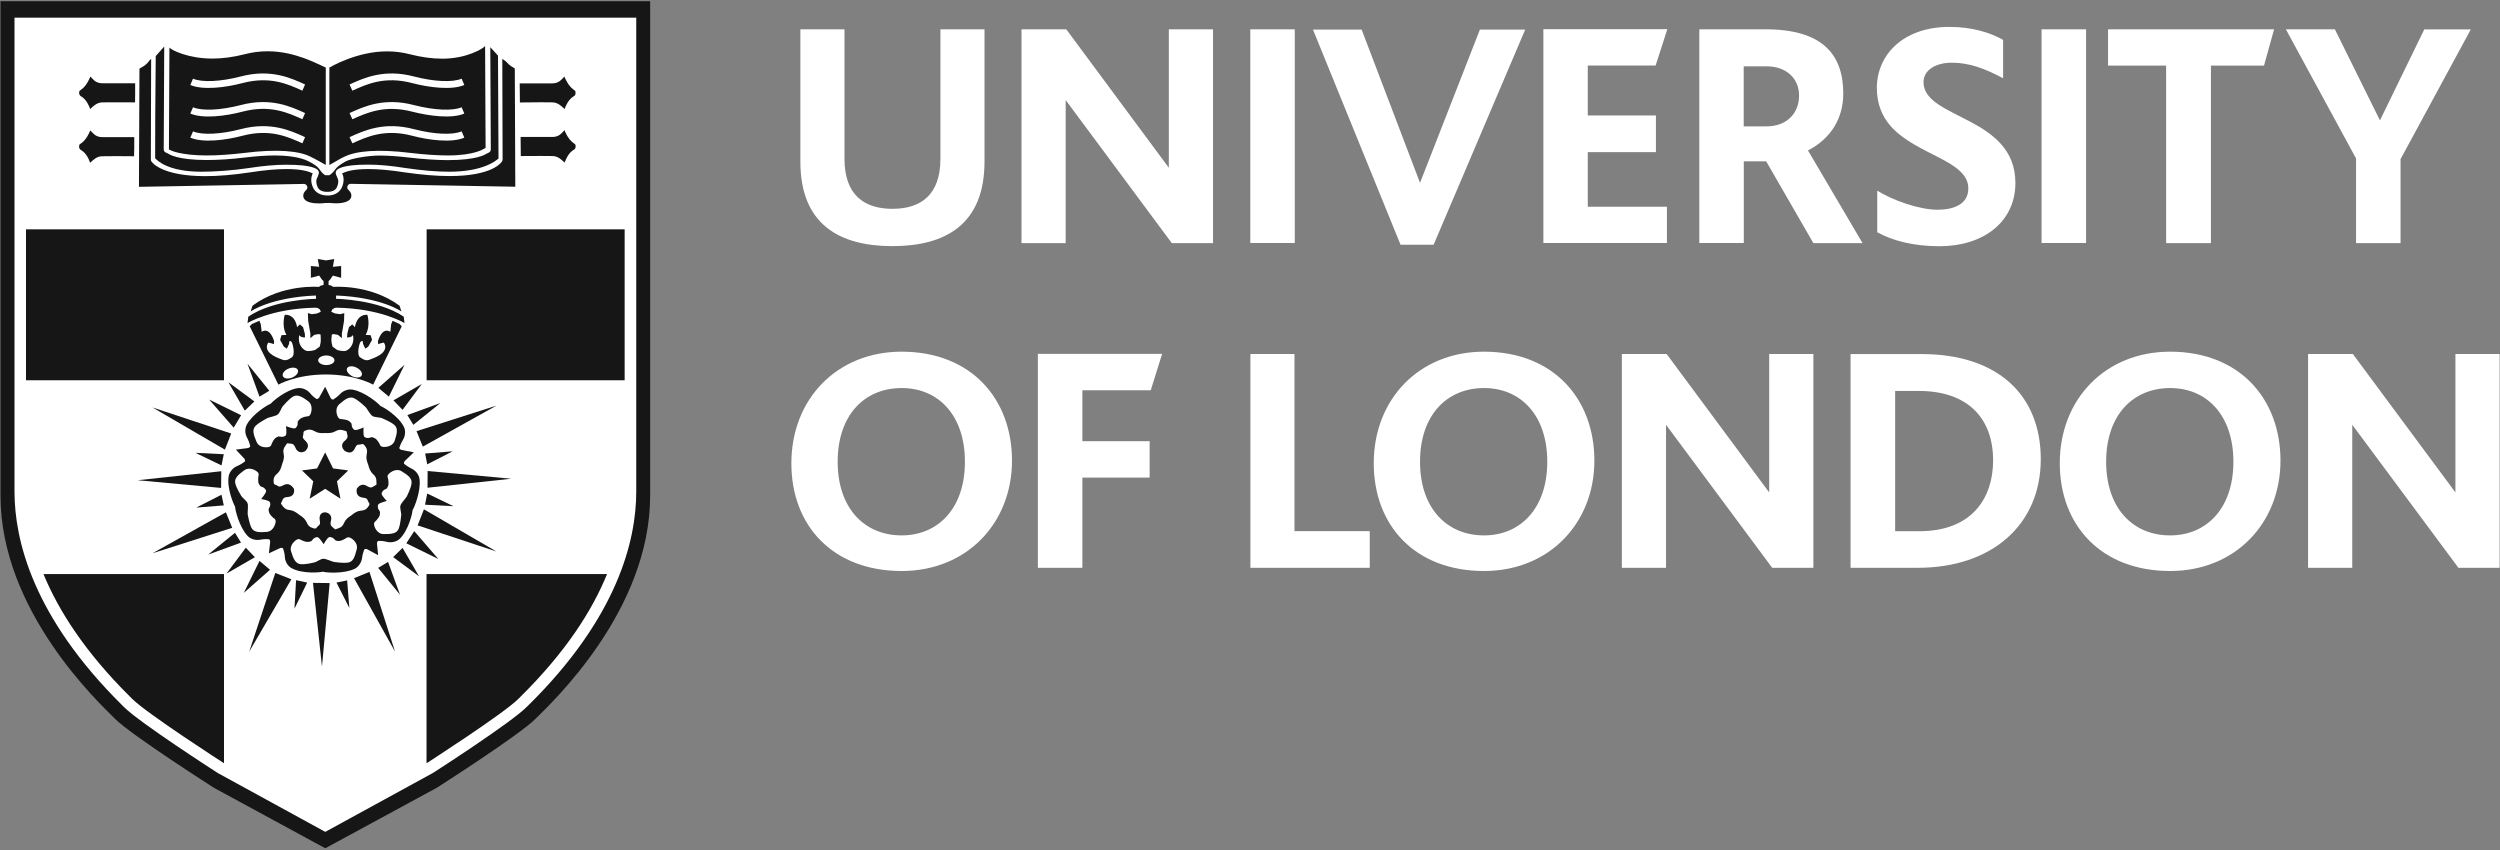 <svg width="100" height="34" viewBox="0 0 100 34" fill="none" xmlns="http://www.w3.org/2000/svg">
<rect x="0" y="0" width="100" height="34" fill="#808080" stroke="none"/>
<g clip-path="url(#clip0_244_4917)">
<path d="M13.011 33.931L8.557 31.512C8.557 31.512 5.274 29.417 4.614 28.765C3.958 28.113 0.02 24.439 0.02 19.828V0.048H13.011H26.006V19.828C26.006 24.439 22.063 28.113 21.407 28.765C20.752 29.417 17.469 31.512 17.469 31.512L13.011 33.931Z" fill="#161616"/>
<path d="M25.218 0.94H0.812V9.001H25.218V0.94Z" fill="white"/>
<path d="M9.136 9.001H16.893V15.386H25.17C25.374 18.441 25.362 21.2 24.51 22.788H16.889V30.848L12.923 33.011L9.132 30.94V22.791H1.423C0.72 21.448 0.772 18.393 0.808 15.39H9.132V9.001H9.136Z" fill="white"/>
<path d="M0.58 0.708V19.66C0.58 21.612 1.323 24.678 4.874 28.197L4.962 28.285C5.594 28.913 8.573 30.832 8.717 30.924L13.011 33.275L17.321 30.916C17.449 30.836 20.432 28.913 21.06 28.285L21.143 28.205C24.702 24.694 25.45 21.62 25.45 19.664V0.708H0.58ZM1.04 1.172H24.982V8.829H1.04V1.172ZM17.065 9.173H24.986V15.21H17.065V9.173ZM8.96 9.173V15.21H1.04V9.173H8.96ZM5.29 27.957L5.198 27.865C3.387 26.07 2.335 24.407 1.739 22.963H8.96V30.528L8.952 30.524C8.92 30.504 5.886 28.549 5.29 27.957ZM20.816 27.873L20.732 27.957C20.14 28.549 17.101 30.504 17.085 30.516L17.061 30.528V22.963H24.282C23.691 24.415 22.635 26.078 20.816 27.873ZM24.426 22.615H16.717V30.716L13.011 32.743L9.308 30.716V22.615H1.603C1.176 21.464 1.044 20.46 1.044 19.66V15.562H9.312V9.173H16.721V15.558H24.99V19.656C24.986 20.464 24.85 21.468 24.426 22.615Z" fill="white"/>
<path d="M16.781 19.161C16.757 18.973 16.609 18.809 16.465 18.745C16.322 18.677 16.218 18.593 16.174 18.561C16.13 18.525 16.189 18.441 16.189 18.441L16.553 18.093L16.054 17.997C16.054 17.997 15.958 17.961 15.974 17.909C15.994 17.857 16.034 17.729 16.117 17.597C16.201 17.465 16.241 17.25 16.157 17.078C15.942 16.638 15.322 16.274 15.214 16.238C15.154 16.146 14.594 15.674 14.106 15.586C13.914 15.55 13.71 15.642 13.607 15.758C13.499 15.874 13.383 15.946 13.335 15.978C13.291 16.006 13.227 15.926 13.227 15.926L13.007 15.47L12.763 15.91C12.763 15.91 12.695 15.986 12.651 15.954C12.607 15.922 12.495 15.846 12.399 15.722C12.299 15.602 12.103 15.498 11.911 15.526C11.431 15.594 10.896 16.062 10.828 16.15C10.72 16.182 10.104 16.554 9.872 16.986C9.78 17.157 9.804 17.373 9.884 17.509C9.96 17.649 9.992 17.777 10.008 17.833C10.024 17.881 9.928 17.921 9.928 17.921L9.436 17.985L9.78 18.353C9.78 18.353 9.832 18.441 9.784 18.469C9.74 18.501 9.632 18.581 9.488 18.641C9.344 18.697 9.184 18.853 9.148 19.041C9.064 19.521 9.344 20.172 9.404 20.268C9.4 20.376 9.568 21.08 9.904 21.436C10.036 21.58 10.252 21.62 10.408 21.588C10.56 21.556 10.696 21.568 10.748 21.568C10.804 21.572 10.808 21.672 10.808 21.672L10.756 22.132L11.211 21.92C11.211 21.92 11.307 21.892 11.328 21.952C11.344 22.004 11.387 22.131 11.395 22.288C11.403 22.443 11.499 22.643 11.671 22.731C12.103 22.963 12.811 22.899 12.915 22.867C13.019 22.907 13.739 22.963 14.182 22.755C14.354 22.675 14.462 22.479 14.482 22.323C14.498 22.168 14.55 22.044 14.566 21.992C14.586 21.936 14.682 21.968 14.682 21.968L15.126 22.207L15.078 21.736C15.078 21.736 15.082 21.636 15.142 21.636C15.198 21.636 15.33 21.632 15.482 21.676C15.634 21.712 15.85 21.684 15.99 21.552C16.341 21.212 16.501 20.52 16.501 20.408C16.565 20.316 16.845 19.648 16.781 19.161ZM10.672 21.276C10.372 21.3 10.156 21.296 10.06 21.116C9.968 20.932 9.924 20.636 9.908 20.576C9.896 20.516 9.944 20.156 9.896 20.128C9.912 20.076 9.68 19.896 9.652 19.84C9.624 19.785 9.46 19.537 9.412 19.333C9.364 19.133 9.528 18.989 9.768 18.813C10.012 18.637 10.308 18.861 10.336 18.925C10.36 18.989 10.34 19.009 10.332 19.077C10.324 19.141 10.324 19.245 10.336 19.309C10.352 19.369 10.416 19.449 10.416 19.449L10.54 19.501C10.54 19.501 10.644 19.569 10.644 19.648C10.64 19.729 10.448 19.96 10.448 19.96C10.448 19.96 10.724 20.008 10.78 20.068C10.836 20.128 10.8 20.248 10.8 20.248L10.744 20.368C10.744 20.368 10.748 20.476 10.776 20.528C10.804 20.584 10.872 20.664 10.924 20.708C10.976 20.748 11 20.752 11.024 20.816C11.044 20.884 10.968 21.248 10.672 21.276ZM11.439 17.401C11.399 17.473 11.275 17.473 11.275 17.473L11.143 17.457C11.143 17.457 11.048 17.489 11 17.537C10.956 17.581 10.9 17.673 10.876 17.733C10.848 17.793 10.856 17.817 10.8 17.861C10.744 17.905 10.372 17.945 10.26 17.669C10.14 17.389 10.076 17.186 10.22 17.038C10.368 16.89 10.636 16.762 10.688 16.726C10.74 16.694 11.096 16.63 11.108 16.574C11.164 16.574 11.264 16.302 11.307 16.254C11.351 16.21 11.539 15.978 11.715 15.866C11.891 15.758 12.079 15.866 12.319 16.042C12.563 16.222 12.439 16.57 12.387 16.618C12.331 16.662 12.307 16.65 12.243 16.662C12.179 16.67 12.079 16.706 12.023 16.742C11.971 16.774 11.911 16.858 11.911 16.858L11.903 16.99C11.903 16.99 11.871 17.114 11.791 17.134C11.719 17.154 11.439 17.046 11.439 17.046C11.439 17.046 11.475 17.329 11.439 17.401ZM13.926 22.503C13.719 22.535 13.423 22.483 13.363 22.479C13.303 22.475 12.975 22.32 12.931 22.355C12.887 22.32 12.647 22.487 12.587 22.495C12.523 22.507 12.239 22.583 12.031 22.567C11.823 22.551 11.735 22.355 11.647 22.068C11.551 21.784 11.859 21.568 11.927 21.564C11.999 21.564 12.011 21.584 12.071 21.612C12.131 21.644 12.231 21.676 12.295 21.676C12.359 21.684 12.455 21.644 12.455 21.644L12.543 21.544C12.543 21.544 12.639 21.464 12.715 21.492C12.787 21.52 12.947 21.768 12.947 21.768C12.947 21.768 13.079 21.524 13.155 21.492C13.227 21.456 13.331 21.528 13.331 21.528L13.427 21.62C13.427 21.62 13.523 21.652 13.591 21.636C13.65 21.628 13.751 21.584 13.806 21.548C13.866 21.516 13.874 21.492 13.946 21.492C14.014 21.488 14.338 21.676 14.27 21.968C14.194 22.264 14.13 22.471 13.926 22.503ZM14.738 17.521C14.738 17.521 14.61 17.529 14.566 17.461C14.522 17.393 14.542 17.098 14.542 17.098C14.542 17.098 14.286 17.218 14.202 17.201C14.122 17.186 14.078 17.07 14.078 17.07L14.058 16.938C14.058 16.938 13.998 16.858 13.934 16.826C13.878 16.798 13.771 16.774 13.707 16.77C13.639 16.762 13.623 16.774 13.559 16.734C13.499 16.694 13.351 16.358 13.579 16.162C13.806 15.966 13.986 15.838 14.174 15.934C14.362 16.03 14.574 16.242 14.622 16.282C14.67 16.322 14.842 16.642 14.898 16.634C14.918 16.686 15.214 16.698 15.27 16.722C15.326 16.754 15.61 16.858 15.77 16.994C15.93 17.126 15.882 17.337 15.79 17.621C15.698 17.905 15.318 17.897 15.262 17.861C15.198 17.821 15.202 17.797 15.174 17.737C15.142 17.677 15.078 17.593 15.03 17.553C14.978 17.513 14.878 17.485 14.878 17.485L14.738 17.521ZM16.273 19.857C16.25 19.912 16.002 20.172 16.022 20.224C15.978 20.256 16.058 20.54 16.05 20.6C16.038 20.66 16.022 20.96 15.946 21.152C15.866 21.348 15.65 21.364 15.35 21.364C15.05 21.364 14.942 21.008 14.962 20.94C14.978 20.872 15.002 20.868 15.05 20.82C15.094 20.772 15.158 20.688 15.182 20.632C15.206 20.572 15.198 20.468 15.198 20.468L15.13 20.356C15.13 20.356 15.086 20.24 15.134 20.176C15.182 20.108 15.47 20.04 15.47 20.04C15.47 20.04 15.278 19.837 15.266 19.761C15.258 19.68 15.354 19.601 15.354 19.601L15.47 19.541C15.47 19.541 15.53 19.457 15.538 19.393C15.546 19.333 15.542 19.225 15.526 19.161C15.51 19.097 15.49 19.081 15.51 19.013C15.53 18.949 15.806 18.697 16.062 18.849C16.317 19.005 16.493 19.133 16.461 19.341C16.437 19.533 16.297 19.797 16.273 19.857Z" fill="#161616"/>
<path d="M13.007 20.492C13.007 20.492 12.835 20.484 12.795 20.64C12.747 20.796 12.863 20.936 12.751 21.02C12.635 21.104 12.679 21.172 12.523 21.128C12.367 21.08 12.311 21.004 12.263 20.884C12.207 20.764 12.111 20.68 11.971 20.592C11.843 20.488 11.731 20.42 11.603 20.404C11.475 20.396 11.392 20.36 11.296 20.228C11.207 20.092 11.232 20.192 11.296 20.008C11.36 19.828 11.531 19.924 11.667 19.832C11.803 19.74 11.759 19.556 11.759 19.556C11.759 19.556 11.651 19.361 11.487 19.365C11.323 19.369 11.227 19.52 11.116 19.441C11.004 19.357 10.948 19.421 10.944 19.257C10.936 19.093 10.996 19.021 11.096 18.937C11.191 18.857 11.243 18.733 11.284 18.569C11.344 18.417 11.376 18.289 11.348 18.161C11.319 18.033 11.328 17.945 11.424 17.817C11.523 17.689 11.439 17.741 11.631 17.745C11.823 17.753 11.783 17.949 11.915 18.045C12.047 18.145 12.199 18.049 12.199 18.049C12.199 18.049 12.363 17.921 12.307 17.765C12.255 17.613 12.075 17.569 12.119 17.433C12.167 17.301 12.087 17.269 12.239 17.213C12.395 17.157 12.483 17.193 12.595 17.253C12.703 17.321 12.835 17.333 13.003 17.321C13.163 17.329 13.299 17.321 13.411 17.253C13.519 17.193 13.611 17.169 13.762 17.221C13.915 17.277 13.838 17.213 13.895 17.397C13.946 17.581 13.751 17.609 13.694 17.761C13.643 17.909 13.787 18.033 13.787 18.033C13.787 18.033 13.966 18.161 14.094 18.065C14.226 17.965 14.21 17.785 14.35 17.785C14.49 17.785 14.498 17.705 14.598 17.837C14.698 17.965 14.694 18.057 14.666 18.185C14.638 18.309 14.666 18.437 14.73 18.593C14.77 18.753 14.822 18.873 14.918 18.961C15.014 19.045 15.062 19.121 15.058 19.285C15.054 19.448 15.09 19.353 14.93 19.465C14.774 19.573 14.686 19.393 14.526 19.389C14.362 19.385 14.27 19.556 14.27 19.556C14.27 19.556 14.226 19.76 14.362 19.852C14.498 19.944 14.666 19.876 14.706 20.008C14.746 20.14 14.83 20.12 14.738 20.256C14.646 20.392 14.554 20.42 14.426 20.428C14.298 20.436 14.182 20.508 14.058 20.612C13.918 20.7 13.819 20.784 13.767 20.908C13.719 21.024 13.659 21.096 13.503 21.144C13.347 21.188 13.447 21.196 13.295 21.08C13.139 20.964 13.287 20.824 13.243 20.668C13.191 20.504 13.007 20.492 13.007 20.492Z" fill="white"/>
<path d="M13.007 18.097L12.683 18.737L12.079 18.817L12.531 19.253L12.387 19.948L13.007 19.553L13.618 19.948L13.479 19.253L13.93 18.817L13.323 18.737L13.007 18.097Z" fill="#161616"/>
<path d="M16.569 21.244L17.533 22.36L16.253 21.732L16.569 21.244Z" fill="#161616"/>
<path d="M16.661 17.246L19.856 16.226L16.913 17.865L16.661 17.246Z" fill="#161616"/>
<path d="M17.105 18.841L20.448 19.149L17.101 19.509L17.105 18.841Z" fill="#161616"/>
<path d="M16.957 20.373L19.856 22.06L16.705 21.016L16.957 20.373Z" fill="#161616"/>
<path d="M17.005 18.141L18.105 18.053L17.089 18.573L17.005 18.141Z" fill="#161616"/>
<path d="M17.089 19.741L18.137 20.248L17.001 20.189L17.089 19.741Z" fill="#161616"/>
<path d="M9.288 21.112L6.098 22.131L9.036 20.492L9.288 21.112Z" fill="#161616"/>
<path d="M8.844 19.517L5.506 19.209L8.852 18.849L8.844 19.517Z" fill="#161616"/>
<path d="M8.996 17.985L6.098 16.298L9.248 17.341L8.996 17.985Z" fill="#161616"/>
<path d="M8.952 20.216L7.849 20.304L8.86 19.789L8.952 20.216Z" fill="#161616"/>
<path d="M8.86 18.617L7.817 18.113L8.952 18.169L8.86 18.617Z" fill="#161616"/>
<path d="M14.778 22.875L15.802 26.066L14.162 23.127L14.778 22.875Z" fill="#161616"/>
<path d="M13.187 23.323L12.879 26.666L12.519 23.315L13.187 23.323Z" fill="#161616"/>
<path d="M11.655 23.171L9.968 26.066L11.012 22.919L11.655 23.171Z" fill="#161616"/>
<path d="M13.886 23.215L13.974 24.319L13.459 23.303L13.886 23.215Z" fill="#161616"/>
<path d="M12.287 23.303L11.779 24.347L11.843 23.207L12.287 23.303Z" fill="#161616"/>
<path d="M10.196 22.288L9.06 22.943L9.832 21.908L10.196 22.288Z" fill="#161616"/>
<path d="M9.64 21.704L8.325 22.184L9.4 21.312L9.64 21.704Z" fill="#161616"/>
<path d="M10.8 22.791L9.752 23.715L10.38 22.436L10.8 22.791Z" fill="#161616"/>
<path d="M16.102 21.916L16.761 23.052L15.726 22.284L16.102 21.916Z" fill="#161616"/>
<path d="M15.522 22.476L16.002 23.791L15.126 22.715L15.522 22.476Z" fill="#161616"/>
<path d="M15.738 16.014L16.873 15.358L16.102 16.394L15.738 16.014Z" fill="#161616"/>
<path d="M16.294 16.602L17.613 16.122L16.533 16.994L16.294 16.602Z" fill="#161616"/>
<path d="M15.134 15.514L16.182 14.591L15.554 15.866L15.134 15.514Z" fill="#161616"/>
<path d="M9.792 16.426L9.136 15.29L10.176 16.058L9.792 16.426Z" fill="#161616"/>
<path d="M10.38 15.866L9.9 14.551L10.772 15.63L10.38 15.866Z" fill="#161616"/>
<path d="M9.348 17.106L8.365 15.982L9.644 16.61L9.348 17.106Z" fill="#161616"/>
<path d="M15.702 12.831L15.646 12.971L15.614 13.271C15.27 13.063 15.118 13.647 15.118 13.647L15.126 13.767L15.214 13.735L15.358 13.703L15.402 13.799C15.49 14.163 14.926 14.327 14.794 14.383C14.662 14.439 14.562 14.403 14.406 14.295C14.254 14.187 14.374 13.731 14.418 13.679C14.466 13.623 14.51 13.647 14.51 13.647L14.522 13.755L14.61 13.947L14.73 13.867L14.882 13.595L14.826 13.407L14.626 13.395C14.834 13.031 14.694 12.591 14.694 12.591C14.254 12.568 14.198 13.087 14.198 13.087L14.09 12.975L13.958 13.087L13.894 13.339L13.882 13.495H13.958L14.07 13.459C14.07 13.459 14.134 13.307 14.134 13.559C14.134 13.815 13.97 13.971 13.858 14.023C13.751 14.079 13.487 13.999 13.487 13.999L13.303 13.867C13.303 13.867 13.247 13.683 13.255 13.571C13.271 13.459 13.271 13.383 13.271 13.383L13.343 13.363L13.519 13.395L13.675 13.527V13.339L13.707 13.163L13.762 12.831L13.771 12.524L13.614 12.568L13.407 12.54L13.251 12.472L13.287 12.383L13.375 12.32L13.463 12.308C15.238 12.34 16.181 12.923 16.181 12.923L16.149 12.667C15.134 11.976 13.439 11.952 13.439 11.952L13.447 11.82C15.274 11.896 16.058 12.46 16.058 12.46L15.982 12.228C14.79 11.348 13.315 11.476 13.315 11.476C13.315 11.476 13.323 11.488 13.327 11.496C13.323 11.492 13.323 11.488 13.315 11.476C13.283 11.412 13.143 11.4 13.143 11.4V11.244L13.207 11.18L13.315 11.024L13.646 11.112V10.64L13.315 10.672L13.371 10.36L13.039 10.416L12.711 10.36L12.767 10.672L12.435 10.64V11.112L12.767 11.024L12.875 11.18L12.943 11.244V11.4C12.943 11.4 12.803 11.412 12.767 11.476C12.767 11.476 11.287 11.344 10.1 12.228L10.024 12.46C10.024 12.46 10.808 11.896 12.635 11.82L12.643 11.952C12.643 11.952 10.948 11.972 9.932 12.667L9.9 12.923C9.9 12.923 10.844 12.34 12.623 12.308L12.711 12.32L12.799 12.383L12.831 12.472L12.679 12.54L12.471 12.568L12.315 12.524L12.327 12.831L12.383 13.163L12.415 13.339V13.527L12.571 13.395L12.743 13.363L12.823 13.383C12.823 13.383 12.823 13.459 12.831 13.571C12.843 13.683 12.787 13.867 12.787 13.867L12.603 13.999C12.603 13.999 12.339 14.079 12.227 14.023C12.115 13.971 11.955 13.815 11.955 13.559C11.955 13.307 12.015 13.459 12.015 13.459L12.123 13.495H12.203L12.191 13.339L12.123 13.087L11.995 12.975L11.883 13.087C11.883 13.087 11.831 12.568 11.391 12.591C11.391 12.591 11.248 13.035 11.459 13.395L11.259 13.407L11.204 13.595L11.355 13.867L11.475 13.947L11.563 13.755L11.575 13.647C11.575 13.647 11.619 13.623 11.663 13.679C11.707 13.731 11.827 14.187 11.671 14.295C11.515 14.403 11.419 14.435 11.284 14.383C11.155 14.327 10.592 14.163 10.684 13.799L10.728 13.703L10.868 13.735L10.956 13.767L10.964 13.647C10.964 13.647 10.808 13.063 10.468 13.271L10.432 12.971L10.376 12.831L10.08 12.959L9.988 13.051L11.136 15.386C11.136 15.386 11.831 14.979 13.031 14.979C14.23 14.979 14.926 15.386 14.926 15.386L16.07 13.051L15.982 12.959L15.702 12.831ZM11.691 15.102C11.519 15.17 11.355 15.146 11.316 15.046C11.275 14.947 11.375 14.811 11.543 14.743C11.711 14.675 11.875 14.703 11.915 14.799C11.955 14.902 11.855 15.03 11.691 15.102ZM13.051 14.603C12.871 14.603 12.727 14.515 12.727 14.411C12.727 14.307 12.875 14.219 13.051 14.219C13.227 14.219 13.379 14.303 13.379 14.411C13.379 14.519 13.231 14.603 13.051 14.603ZM14.466 15.018C14.418 15.114 14.25 15.126 14.09 15.05C13.93 14.966 13.835 14.827 13.882 14.731C13.93 14.639 14.098 14.623 14.258 14.703C14.422 14.783 14.514 14.922 14.466 15.018Z" fill="#161616"/>
<path d="M22.999 5.51C22.879 5.422 22.787 5.21 22.759 5.134C22.715 5.002 22.519 4.894 22.351 5.046C22.315 5.078 22.287 5.106 22.259 5.138C22.187 5.21 22.163 5.238 22.071 5.238H21.627H20.82L20.816 4.334C21.112 4.334 21.955 4.33 22.071 4.334C22.155 4.338 22.203 4.378 22.327 4.498L22.355 4.526C22.419 4.586 22.483 4.614 22.551 4.614C22.671 4.614 22.747 4.518 22.767 4.426C22.787 4.354 22.863 4.143 22.991 4.071C23.171 3.967 23.199 3.783 23.187 3.675C23.191 3.655 23.191 3.639 23.191 3.623C23.179 3.539 23.115 3.451 22.995 3.363C22.875 3.279 22.783 3.063 22.755 2.987C22.707 2.855 22.515 2.751 22.347 2.899C22.311 2.931 22.283 2.959 22.255 2.987C22.183 3.063 22.159 3.087 22.063 3.087H21.619H20.804V2.755L20.796 2.635C20.792 2.583 20.752 2.539 20.708 2.519C20.708 2.519 20.628 2.483 20.496 2.327C20.3 2.099 20.112 2.003 20.1 1.999C20.064 1.987 20.028 1.999 19.996 2.019L19.612 1.6C19.612 1.548 19.58 1.5 19.532 1.476C19.484 1.452 19.428 1.46 19.388 1.496C19.228 1.632 19.132 1.716 19.124 1.736C19.044 1.804 18.537 2.075 17.697 2.075C17.309 2.075 16.893 2.019 16.465 1.907C16.149 1.827 15.826 1.784 15.494 1.784C14.234 1.784 13.287 2.371 13.099 2.495C12.911 2.371 11.963 1.784 10.7 1.784C10.368 1.784 10.044 1.827 9.728 1.907C9.3 2.019 8.888 2.075 8.501 2.075C7.661 2.075 7.153 1.804 7.089 1.756C7.065 1.72 6.969 1.632 6.809 1.5C6.769 1.464 6.713 1.456 6.665 1.48C6.625 1.496 6.605 1.532 6.593 1.572L6.178 2.031C6.142 2.007 6.098 1.999 6.058 2.011C6.046 2.015 5.894 2.111 5.702 2.339C5.57 2.495 5.494 2.531 5.494 2.531C5.442 2.547 5.402 2.595 5.398 2.651L5.394 3.103H4.57H4.118C4.026 3.103 4.002 3.079 3.93 3.003C3.902 2.963 3.874 2.935 3.838 2.903C3.671 2.755 3.479 2.859 3.431 2.991C3.411 3.059 3.315 3.279 3.195 3.363C3.071 3.451 3.007 3.539 2.995 3.623C2.995 3.639 2.995 3.655 2.999 3.675C2.987 3.783 3.015 3.967 3.195 4.071C3.323 4.143 3.403 4.35 3.419 4.422C3.439 4.518 3.515 4.614 3.635 4.614C3.699 4.614 3.763 4.586 3.83 4.522L3.858 4.494C3.986 4.374 4.03 4.334 4.114 4.33C4.238 4.326 5.086 4.33 5.378 4.33L5.374 5.238H4.562H4.118C4.026 5.238 4.002 5.214 3.93 5.138C3.902 5.11 3.874 5.078 3.838 5.046C3.671 4.898 3.479 5.002 3.431 5.138C3.407 5.206 3.315 5.422 3.191 5.51C3.071 5.594 3.003 5.682 2.995 5.766C2.995 5.782 2.995 5.798 2.999 5.818C2.987 5.93 3.015 6.114 3.195 6.218C3.323 6.29 3.399 6.498 3.419 6.57C3.439 6.666 3.515 6.762 3.635 6.762C3.703 6.762 3.767 6.734 3.83 6.67L3.862 6.638C3.986 6.522 4.03 6.486 4.114 6.482C4.238 6.474 5.062 6.478 5.362 6.482L5.354 7.609C5.354 7.645 5.37 7.681 5.394 7.705C5.418 7.729 5.45 7.753 5.49 7.745L11.883 7.633C11.855 7.701 11.843 7.777 11.847 7.861C11.863 8.065 11.999 8.405 12.747 8.405C12.891 8.405 13.003 8.389 13.003 8.389H13.155C13.155 8.389 13.271 8.405 13.427 8.405C14.174 8.405 14.31 8.065 14.326 7.861C14.334 7.773 14.318 7.697 14.29 7.633L20.684 7.745C20.716 7.757 20.756 7.729 20.784 7.705C20.812 7.681 20.824 7.645 20.824 7.609L20.82 6.482C21.124 6.482 21.943 6.474 22.067 6.482C22.151 6.486 22.195 6.522 22.319 6.638L22.351 6.67C22.419 6.73 22.479 6.762 22.547 6.762C22.667 6.762 22.743 6.666 22.763 6.574C22.779 6.506 22.859 6.29 22.987 6.218C23.171 6.114 23.199 5.93 23.183 5.818C23.187 5.798 23.187 5.778 23.187 5.766C23.183 5.678 23.119 5.594 22.999 5.51Z" fill="white"/>
<path d="M19.632 5.978C19.632 6.03 19.604 6.078 19.556 6.102L19.432 6.162C19.416 6.178 19.068 6.405 17.917 6.405C17.465 6.405 16.941 6.369 16.361 6.302C15.922 6.25 15.522 6.222 15.17 6.222C14.754 6.222 14.054 6.329 13.81 6.465C13.335 6.733 13.467 6.793 13.211 6.985C13.187 7.005 13.159 7.013 13.127 7.013C13.115 7.013 13.103 7.009 13.091 7.005C13.079 7.009 13.067 7.013 13.055 7.013C13.023 7.013 12.995 7.005 12.971 6.985C12.731 6.801 12.863 6.713 12.327 6.445C11.987 6.274 11.427 6.218 11.012 6.218C10.66 6.218 10.26 6.246 9.82 6.298C9.24 6.369 8.716 6.401 8.265 6.401C7.109 6.401 6.765 6.174 6.729 6.146L6.625 6.098C6.577 6.074 6.549 6.026 6.549 5.974L6.569 1.863L6.229 2.243L6.21 4.63L6.206 6.329C6.293 6.421 6.713 6.869 8.065 6.869C8.573 6.869 9.3 6.821 9.956 6.721C10.524 6.633 11.028 6.589 11.447 6.589C12.495 6.589 12.683 6.753 12.727 6.821C12.759 6.865 12.763 6.921 12.743 6.973L12.699 7.089C12.679 7.125 12.599 7.257 12.707 7.489C12.771 7.625 12.915 7.661 13.019 7.673C13.027 7.673 13.031 7.673 13.039 7.673H13.143H13.151C13.275 7.665 13.411 7.625 13.475 7.489C13.583 7.257 13.503 7.125 13.499 7.121L13.439 6.977C13.419 6.925 13.427 6.869 13.455 6.825C13.499 6.761 13.675 6.585 14.726 6.585C15.146 6.585 15.65 6.629 16.218 6.721C16.869 6.817 17.461 6.869 17.969 6.869C19.312 6.869 19.844 6.433 19.94 6.337L19.92 2.227L19.612 1.887L19.632 5.978Z" fill="#161616"/>
<path d="M12.463 6.29C12.511 6.306 12.607 6.362 13.031 6.598V2.703C12.691 2.559 11.811 2.051 10.7 2.051C10.392 2.051 10.088 2.091 9.796 2.167C9.344 2.283 8.908 2.343 8.497 2.343C7.513 2.343 6.845 1.995 6.785 1.907C6.781 1.903 6.781 1.899 6.777 1.899L6.757 5.978L6.805 6.002C6.825 6.014 7.217 6.218 8.277 6.218C8.721 6.218 9.232 6.182 9.8 6.114C11.052 5.958 11.983 6.022 12.463 6.29Z" fill="#161616"/>
<path d="M3.171 5.794C3.171 5.81 3.171 5.826 3.167 5.846C3.163 5.862 3.151 5.946 3.231 5.994C3.451 6.118 3.563 6.382 3.603 6.51L3.615 6.502C3.763 6.366 3.878 6.258 4.082 6.25C4.206 6.242 5.006 6.246 5.362 6.25L5.37 5.898V5.486H4.59H4.098C3.866 5.486 3.767 5.378 3.675 5.282C3.655 5.262 3.635 5.242 3.611 5.218C3.567 5.326 3.451 5.586 3.255 5.726C3.207 5.754 3.183 5.778 3.171 5.794Z" fill="#161616"/>
<path d="M3.171 3.651C3.171 3.667 3.171 3.683 3.167 3.703C3.167 3.715 3.155 3.799 3.235 3.847C3.455 3.975 3.567 4.239 3.607 4.362L3.611 4.358C3.758 4.219 3.878 4.107 4.086 4.095C4.222 4.091 5.042 4.095 5.402 4.095L5.406 3.743V3.331H4.594H4.102C3.87 3.331 3.766 3.223 3.679 3.127C3.659 3.107 3.639 3.087 3.615 3.063C3.571 3.171 3.455 3.435 3.259 3.575C3.207 3.611 3.183 3.635 3.171 3.651Z" fill="#161616"/>
<path d="M12.095 3.627C11.515 3.363 10.796 3.035 9.7 3.323C9.02 3.503 8.113 3.615 7.613 3.399L7.721 3.147C8.081 3.303 8.828 3.267 9.628 3.059C10.816 2.747 11.619 3.111 12.203 3.379L12.095 3.627Z" fill="white"/>
<path d="M12.095 4.77C11.515 4.506 10.796 4.179 9.7 4.466C9.02 4.646 8.113 4.758 7.613 4.542L7.721 4.291C8.081 4.446 8.828 4.41 9.628 4.203C10.816 3.891 11.619 4.255 12.203 4.522L12.095 4.77Z" fill="white"/>
<path d="M12.095 5.734C11.515 5.47 10.796 5.142 9.7 5.43C9.02 5.61 8.113 5.722 7.613 5.506L7.721 5.254C8.081 5.41 8.828 5.374 9.628 5.166C10.816 4.854 11.619 5.218 12.203 5.486L12.095 5.734Z" fill="white"/>
<path d="M13.175 2.703V6.601C13.587 6.366 13.682 6.306 13.726 6.294C14.226 6.022 15.146 5.962 16.398 6.114C16.965 6.182 17.477 6.218 17.921 6.218C18.98 6.218 19.356 5.954 19.36 5.95L19.424 5.918L19.404 1.839C19.4 1.843 19.396 1.847 19.392 1.851C19.332 1.935 18.677 2.347 17.697 2.347C17.285 2.347 16.845 2.287 16.398 2.171C16.106 2.095 15.802 2.055 15.494 2.055C14.262 2.047 13.175 2.703 13.175 2.703Z" fill="#161616"/>
<path d="M21.635 6.238C21.863 6.238 22.051 6.238 22.107 6.242C22.311 6.25 22.427 6.358 22.575 6.494L22.587 6.502C22.631 6.374 22.739 6.11 22.959 5.986C23.043 5.938 23.023 5.842 23.023 5.842C23.019 5.826 23.019 5.81 23.019 5.79C23.007 5.774 22.983 5.75 22.935 5.718C22.739 5.578 22.619 5.314 22.579 5.206C22.555 5.234 22.535 5.254 22.519 5.274C22.427 5.37 22.323 5.478 22.095 5.478H21.603H20.824L20.832 6.242C21.032 6.238 21.323 6.238 21.635 6.238Z" fill="#161616"/>
<path d="M21.631 4.091C21.859 4.091 22.047 4.091 22.103 4.095C22.315 4.107 22.431 4.219 22.579 4.358L22.583 4.362C22.627 4.235 22.739 3.971 22.955 3.847C23.035 3.803 23.023 3.719 23.019 3.699C23.015 3.683 23.015 3.667 23.019 3.651C23.007 3.635 22.983 3.611 22.931 3.575C22.739 3.435 22.619 3.171 22.575 3.063C22.551 3.091 22.531 3.111 22.511 3.131C22.419 3.227 22.319 3.335 22.083 3.335H21.591H20.788L20.796 4.099C21.008 4.095 21.323 4.091 21.631 4.091Z" fill="#161616"/>
<path d="M13.179 8.117C13.203 8.117 13.299 8.133 13.431 8.133C13.655 8.133 14.038 8.093 14.054 7.841C14.066 7.701 13.942 7.601 13.942 7.601C13.895 7.565 13.879 7.501 13.899 7.445C13.918 7.393 13.97 7.353 14.026 7.353H14.03L20.612 7.469L20.592 2.739C20.536 2.699 20.388 2.631 20.288 2.511C20.232 2.447 20.156 2.395 20.092 2.355L20.104 6.378C20.104 6.402 20.096 6.426 20.084 6.45C20.048 6.51 19.692 7.042 17.977 7.042C17.453 7.042 16.849 6.99 16.186 6.894C15.63 6.806 15.142 6.762 14.734 6.762C14.074 6.762 13.79 6.878 13.683 6.942V6.946C13.73 7.006 13.799 7.226 13.671 7.505C13.575 7.705 13.371 7.821 13.111 7.821C12.823 7.821 12.619 7.705 12.523 7.505C12.403 7.25 12.455 7.042 12.511 6.942C12.407 6.878 12.119 6.762 11.459 6.762C11.052 6.762 10.564 6.806 10.008 6.894C9.34 6.994 8.741 7.046 8.213 7.046C6.497 7.046 6.09 6.514 6.054 6.454C6.042 6.434 6.034 6.41 6.034 6.382L6.046 2.359C5.982 2.399 5.958 2.451 5.902 2.515C5.798 2.635 5.642 2.703 5.582 2.743L5.578 2.791L5.558 7.473L12.155 7.357H12.159C12.215 7.357 12.267 7.397 12.287 7.449C12.307 7.505 12.291 7.565 12.243 7.605C12.243 7.605 12.119 7.709 12.131 7.845C12.151 8.101 12.531 8.137 12.755 8.137C12.887 8.137 12.987 8.125 12.991 8.121L13.179 8.117Z" fill="#161616"/>
<path d="M14.094 3.627L13.982 3.379C14.57 3.111 15.37 2.747 16.557 3.059C17.357 3.267 18.105 3.303 18.465 3.147L18.573 3.399C18.073 3.615 17.169 3.503 16.485 3.323C15.394 3.035 14.674 3.363 14.094 3.627Z" fill="white"/>
<path d="M14.094 4.77L13.982 4.522C14.57 4.255 15.37 3.891 16.557 4.203C17.357 4.41 18.105 4.446 18.465 4.291L18.573 4.542C18.073 4.758 17.169 4.642 16.485 4.466C15.394 4.183 14.674 4.51 14.094 4.77Z" fill="white"/>
<path d="M14.094 5.734L13.982 5.486C14.57 5.218 15.37 4.854 16.557 5.166C17.357 5.374 18.105 5.41 18.465 5.254L18.573 5.506C18.073 5.722 17.169 5.61 16.485 5.43C15.394 5.142 14.674 5.47 14.094 5.734Z" fill="white"/>
<path d="M48.521 1.172V9.725H46.873L42.627 4.003V9.725H40.86V1.172H42.651L46.753 6.71V1.172H48.521ZM70.768 14.159V19.697L66.665 14.159H64.874V22.712H66.641V16.99L70.888 22.712H72.535V14.159H70.768ZM50.012 9.721H51.791V1.172H50.012V9.721ZM59.196 1.184L56.801 7.314L54.466 1.184H52.519L56.022 9.789H57.345L61.008 1.184H59.196ZM81.663 9.721H83.443V1.172H81.663V9.721ZM76.941 3.287C76.941 2.795 77.437 2.508 78.073 2.508C78.772 2.508 79.396 2.74 80.124 3.131V1.596C79.632 1.312 78.888 1.076 77.981 1.076C76.098 1.076 75.074 2.22 75.074 3.515C75.074 4.175 75.294 4.659 75.618 5.035C76.657 6.214 78.733 6.41 78.733 7.538C78.733 8.185 78.125 8.389 77.501 8.389C76.753 8.389 75.686 8.001 75.09 7.626V9.289C75.698 9.629 76.545 9.849 77.581 9.849C79.336 9.849 80.616 8.877 80.616 7.318C80.616 4.635 76.941 4.767 76.941 3.287ZM90.964 1.172H84.322V2.624H86.645V9.725H88.437V2.624H90.56L90.964 1.172ZM36.066 15.522C37.549 15.522 38.597 16.626 38.597 18.469C38.597 20.337 37.521 21.416 36.066 21.416C34.586 21.416 33.507 20.34 33.507 18.469C33.507 16.598 34.582 15.522 36.066 15.522ZM36.066 22.84C38.684 22.84 40.48 20.912 40.48 18.425C40.48 15.95 38.84 14.067 36.066 14.067C33.479 14.067 31.655 15.962 31.655 18.529C31.651 21.032 33.319 22.84 36.066 22.84ZM86.805 15.522C88.289 15.522 89.336 16.626 89.336 18.469C89.336 20.337 88.261 21.416 86.805 21.416C85.326 21.416 84.246 20.34 84.246 18.469C84.246 16.598 85.326 15.522 86.805 15.522ZM86.805 22.84C89.424 22.84 91.219 20.912 91.219 18.425C91.219 15.95 89.58 14.067 86.805 14.067C84.218 14.067 82.391 15.962 82.391 18.529C82.395 21.032 84.062 22.84 86.805 22.84ZM59.36 15.522C60.844 15.522 61.891 16.626 61.891 18.469C61.891 20.337 60.816 21.416 59.36 21.416C57.881 21.416 56.801 20.34 56.801 18.469C56.801 16.598 57.881 15.522 59.36 15.522ZM59.36 22.84C61.979 22.84 63.775 20.912 63.775 18.425C63.775 15.95 62.135 14.067 59.36 14.067C56.773 14.067 54.95 15.962 54.95 18.529C54.95 21.032 56.613 22.84 59.36 22.84ZM54.79 22.712V21.244H51.779V14.159H50.016V22.712H54.79ZM98.217 14.159V19.697L94.114 14.159H92.323V22.712H94.09V16.99L98.337 22.712H99.984V14.159H98.217ZM76.753 15.638C78.713 15.638 79.724 16.73 79.724 18.417C79.724 19.909 78.892 21.248 76.777 21.248H75.806V15.638H76.753ZM76.709 22.712C79.668 22.712 81.631 20.996 81.631 18.365C81.631 15.81 79.916 14.163 76.865 14.163H74.022V22.712H76.709ZM70.648 6.454H69.752V9.721H67.973V1.172H70.616C72.883 1.172 73.731 2.164 73.731 3.743C73.731 4.723 73.243 5.542 72.319 6.018L74.502 9.725H72.535L70.648 6.454ZM69.748 2.648V5.055H70.652C71.479 5.055 71.963 4.527 71.963 3.819C71.963 3.159 71.479 2.652 70.652 2.652H69.748V2.648ZM96.973 1.172L95.198 4.815L93.395 1.172H91.435L94.242 6.338V9.725H96.022V6.366L98.832 1.176H96.973V1.172ZM37.617 1.172V6.35C37.617 7.797 36.833 8.353 35.698 8.353C34.562 8.353 33.779 7.793 33.779 6.35V1.172H32.015V6.466C32.015 8.977 33.579 9.845 35.698 9.845C37.817 9.845 39.38 8.977 39.38 6.466V1.172H37.617ZM66.677 9.721V8.269H63.511V6.086H66.237V4.619H63.511V2.62H66.225L66.693 1.168H61.735V9.721H66.677ZM45.986 17.649H43.295V15.61H46.03L46.485 14.155H41.515V22.712H43.295V19.105H45.986V17.649Z" fill="white"/>
</g>
<defs>
<clipPath id="clip0_244_4917">
<rect width="100" height="33.898" fill="white" transform="translate(0 0.041)"/>
</clipPath>
</defs>
</svg>
